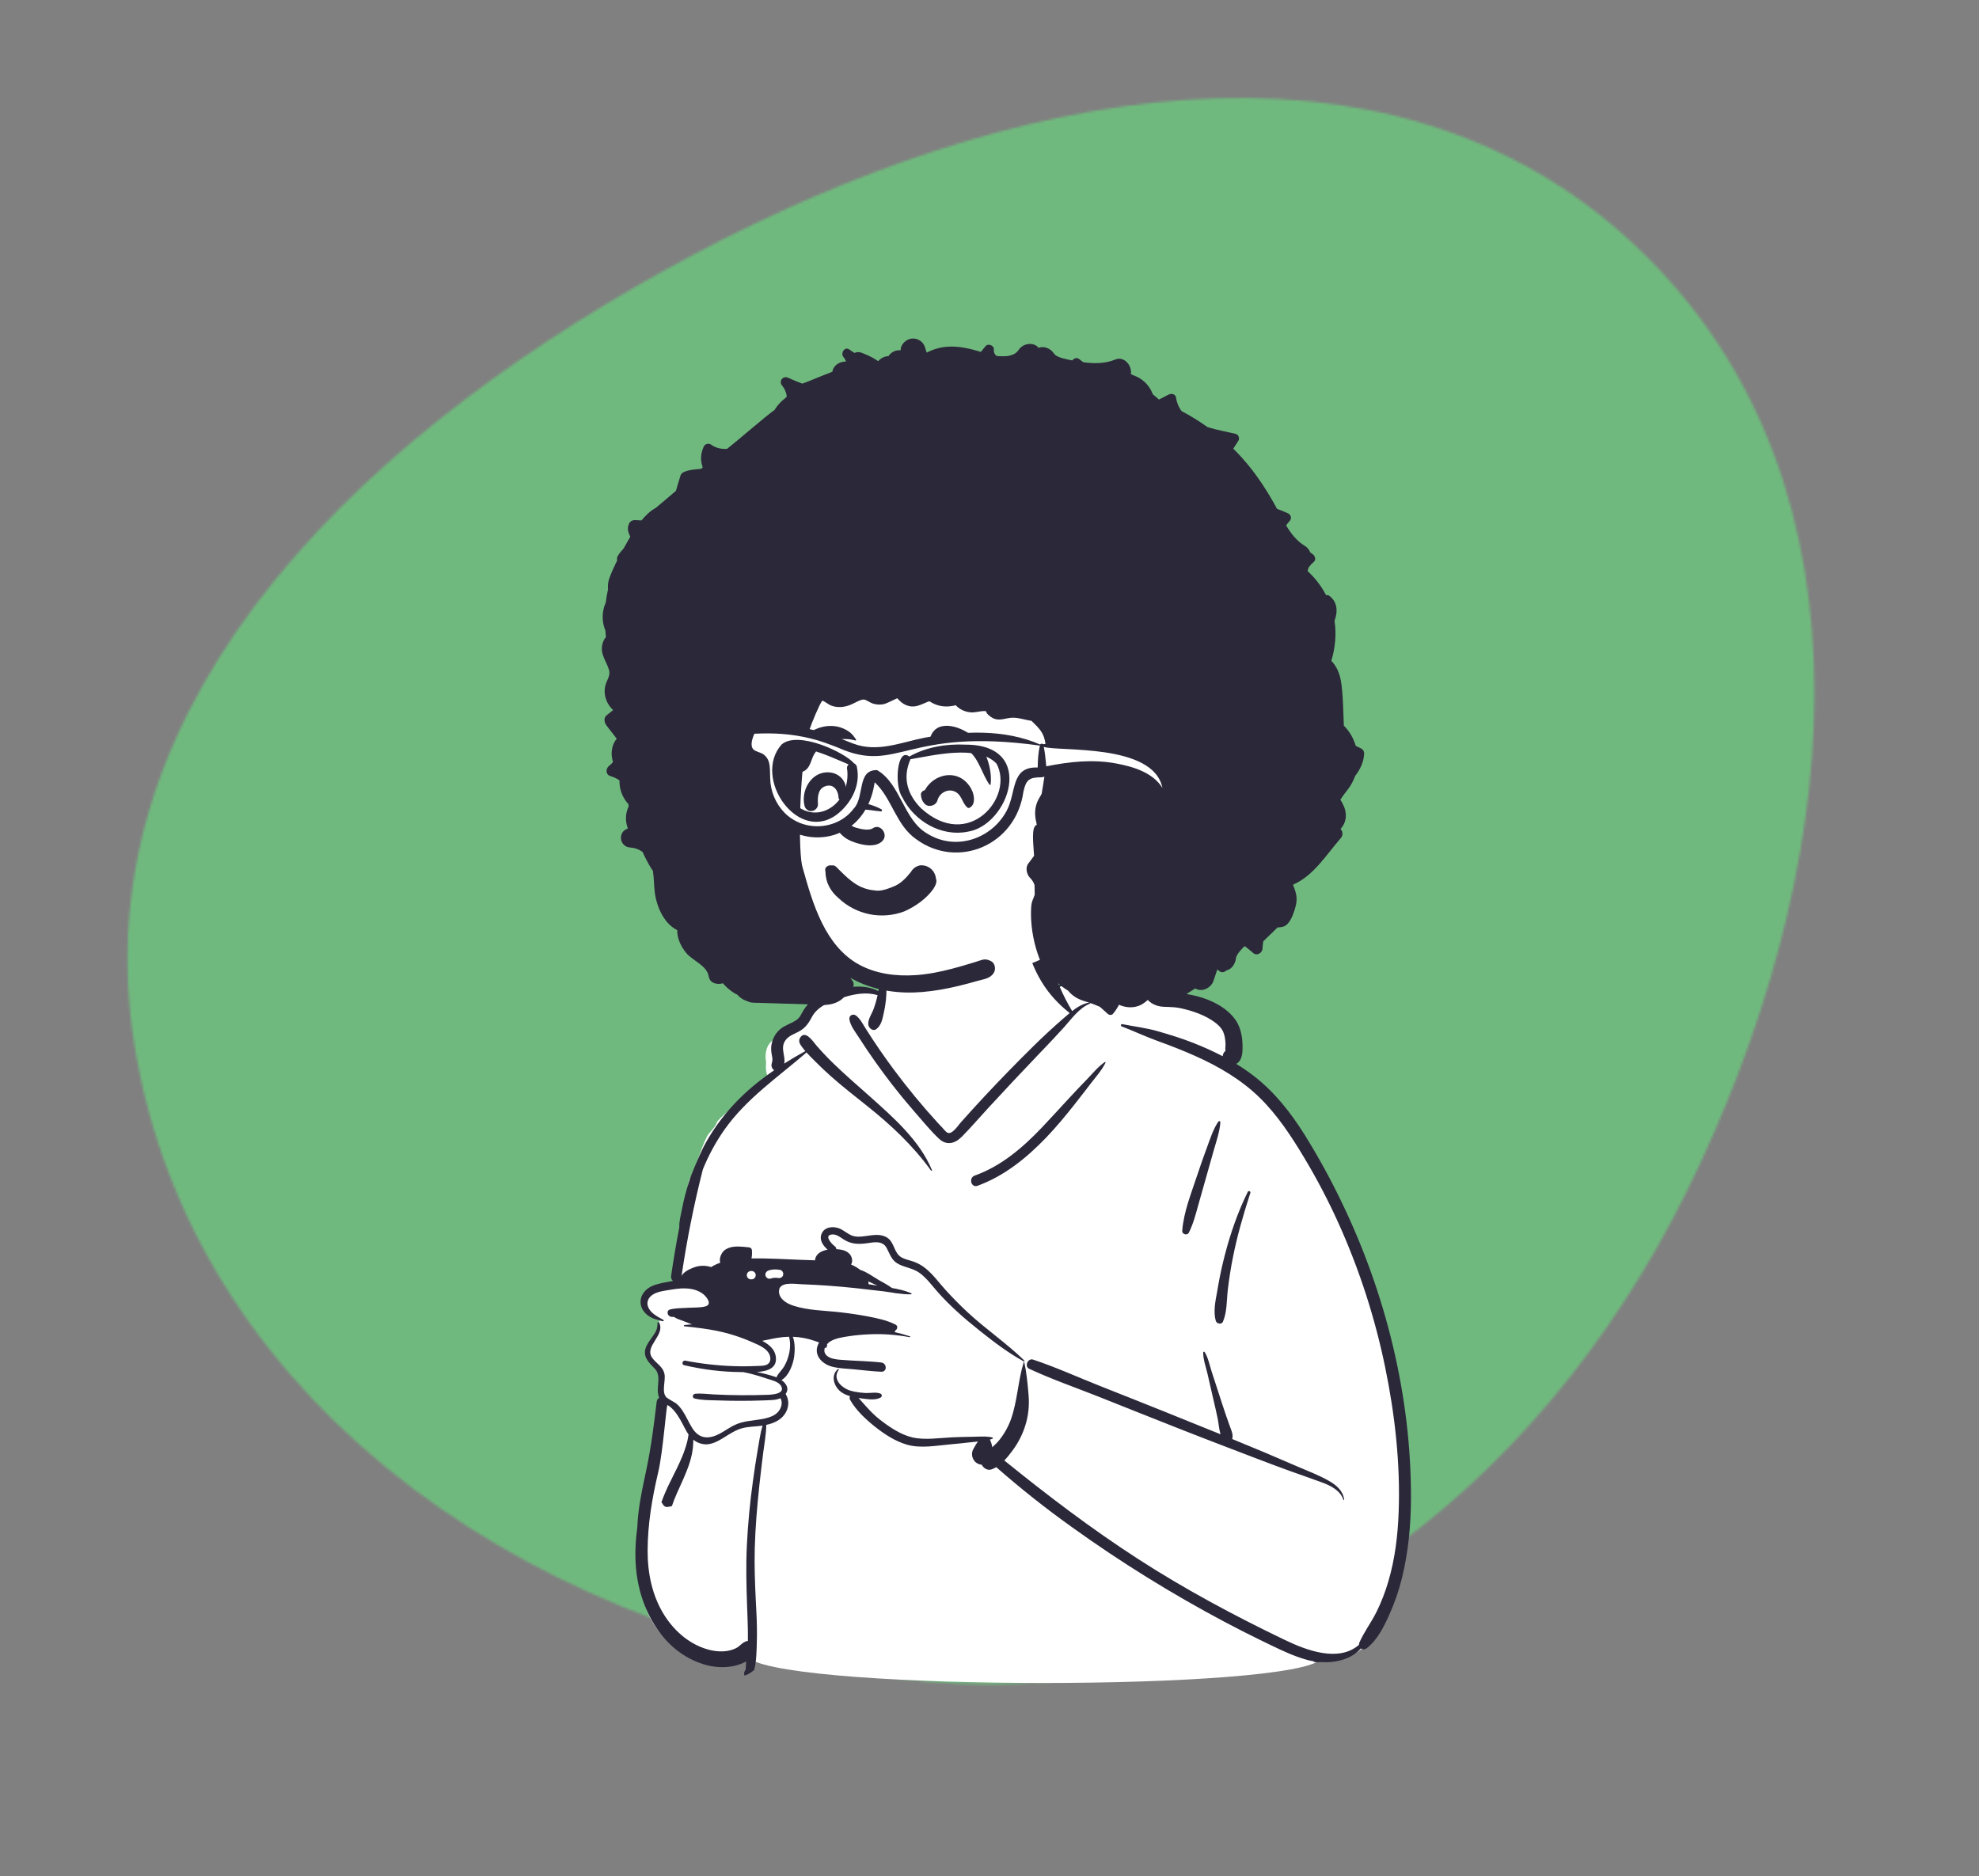 <svg xmlns="http://www.w3.org/2000/svg" width="789" height="748" viewBox="0 0 789 748" fill="none"><rect x="0" y="0" width="789" height="748" fill="#808080" stroke="none"/><mask id="mask0_373_5" style="mask-type:alpha" maskUnits="userSpaceOnUse" x="50" y="39" width="674" height="633"><path opacity="0.7" fill-rule="evenodd" clip-rule="evenodd" d="M53.623 416.794C30.852 276.261 150.973 168.212 276.673 101.408C399.002 36.395 552.041 3.151 652.571 98.483C753.701 194.384 733.832 351.343 671.893 476.194C612.946 595.017 500.889 683.046 368.866 670.362C220.466 656.105 77.473 563.976 53.623 416.794Z" fill="#69D27D"></path></mask><g mask="url(#mask0_373_5)"><rect x="17" width="728" height="674" fill="#69D27D"></rect></g><path fill-rule="evenodd" clip-rule="evenodd" d="M258.209 538.858C258.209 535.491 262.852 529.511 262.857 526.463C258.958 525.759 255.692 520.452 256.558 517.126C258.077 515.961 262.077 513.657 263.723 512.584C273.789 512.887 269.961 498.831 271.1 491.692C272.25 484.704 273.1 477.392 274.776 470.364C277.759 464.744 279.156 458.435 282.007 452.839C283.273 450.986 285.334 449.285 285.952 447.128C292.18 440.292 300.762 436.201 307.821 430.413C305.081 429.532 305.264 425.821 305.441 423.441C304.803 420.332 305.481 416.433 308.307 414.681C309.264 411.557 313.431 410.468 315.872 412.458C317.472 405.248 323.74 400.873 330.308 398.199C330.303 398.177 330.298 398.155 330.293 398.133C336.916 395.5 344.85 394.184 351.458 395.662C347.969 356.648 377.737 355.215 392.842 358.496C400.569 360.172 412.159 365.393 414.792 372.654C416.281 376.75 420.544 389.971 421.157 394.184C432.692 387.571 446.064 378.857 456.07 392.164C458.07 394.483 460.288 396.204 463.285 396.999C472.648 399.44 485.068 399.521 490.39 409.101C493.57 415.035 490.709 418.944 491.565 424.884C533.693 454.591 568.91 564.029 561 614.937C559.102 633.155 549.81 665.405 526.898 661.384C515.201 674.22 319.001 674.22 298.767 661.384C282.113 665.759 265.196 658.989 258.209 642.974C249.337 621.018 258.735 597.301 260.401 574.778C261.414 569.087 262.918 564.576 263.723 558.753C264.062 556.322 262.903 552.291 263.723 550.053C263.338 548.6 258.204 542.225 258.204 538.858H258.209Z" fill="white"></path><path fill-rule="evenodd" clip-rule="evenodd" d="M350.952 383.054C350.491 385.044 350.911 387.292 350.835 389.333C350.764 391.293 350.531 393.232 350.192 395.156C346.638 393.282 342.435 393.039 338.379 393.642C333.133 394.427 327.067 396.159 322.956 399.673C321.943 400.544 321.102 401.571 320.394 402.711C319.553 404.068 319.011 405.607 317.674 406.579C315.598 408.088 313.031 408.67 311.041 410.346C309.011 412.048 307.75 414.6 307.482 417.228C307.34 418.625 307.573 419.937 307.836 421.299C308.074 422.529 307.958 423.031 307.634 424.215C307.53 424.684 307.571 425.174 307.752 425.619C307.933 426.063 308.245 426.443 308.646 426.707C306.965 427.871 305.304 429.066 303.664 430.317C294.139 437.573 286.083 446.621 280.498 457.265L280.367 457.533L280.21 457.847C278.848 460.652 275.288 468.86 274.842 470.708C273.691 474.225 272.747 477.806 272.017 481.433L271.88 482.147C271.45 484.36 270.716 486.977 270.832 489.337C269.591 495.77 268.5 502.231 267.561 508.715C267.502 509.084 267.54 509.461 267.669 509.812C267.799 510.162 268.016 510.473 268.3 510.715C267.05 510.918 265.809 511.166 264.579 511.414L263.865 511.566L263.51 511.647C260.948 512.224 258.422 513.064 256.745 515.227C255.862 516.311 255.378 517.666 255.372 519.064C255.367 520.463 255.841 521.821 256.715 522.913C258.259 524.913 260.513 525.86 262.857 526.457C263.323 526.574 263.789 526.685 264.26 526.781C264.574 526.847 264.781 526.412 264.483 526.245L263.986 525.971L263.303 525.597C261.53 524.614 259.692 523.51 258.715 521.738C257.383 519.338 258.437 517.115 260.72 515.895C262.634 514.877 264.999 514.614 267.121 514.264L267.997 514.118C270.219 513.763 272.483 513.53 274.721 513.789C276.68 514.011 278.67 514.68 280.25 515.885L280.402 516.001L280.554 516.128C281.941 517.338 283.936 520.052 281.314 520.837C279.313 521.429 276.873 521.277 274.772 521.394L274.498 521.414C272.736 521.531 270.898 521.531 269.116 521.743C268.478 521.819 267.85 521.92 267.227 522.067C265.455 522.488 266.062 524.852 267.627 525.019C268.007 525.06 268.397 525.08 268.786 525.09C269.804 525.86 271.217 526.209 272.422 526.69C273.571 527.146 274.731 527.602 275.896 528.047C274.893 528.093 273.89 528.174 272.888 528.301C272.569 528.336 272.564 528.771 272.888 528.807C275.293 529.055 277.698 529.318 280.093 529.658C283.805 530.174 287.486 530.863 291.091 531.916C293.724 532.691 296.327 533.607 298.848 534.681L299.608 535.01L299.927 535.151C302.216 536.144 305.178 537.314 306.494 539.506C307.183 540.65 307.482 542.418 306.515 543.516C305.477 544.696 303.304 544.559 301.851 544.615L301.735 544.62C298.656 544.772 295.577 544.792 292.499 544.686C286.034 544.468 279.597 543.738 273.247 542.504C272.078 542.276 271.576 544.033 272.751 544.311C280.225 546.053 287.785 547.01 295.456 547.056H296.296C299.284 547.628 302.216 548.484 305.117 549.451L305.699 549.643C307.421 550.225 310.348 550.808 311.36 552.514C312.029 553.653 311.796 554.433 311.132 554.96C309.963 555.886 307.477 556.064 306.266 556.109C298.99 556.382 291.705 556.331 284.433 555.957C282.058 555.831 279.526 555.476 277.161 555.704C276.149 555.805 275.81 557.304 276.908 557.578C279.825 558.322 283.091 558.256 286.104 558.352L286.448 558.362C292.455 558.574 298.467 558.571 304.474 558.352L306.925 558.251L307.36 558.236C308.667 558.165 310.003 558.013 311.158 557.476C312.231 559.269 311.431 561.679 310.049 563.102C308.732 564.459 306.839 565.127 305.026 565.543C304.856 565.581 304.685 565.618 304.514 565.654C300.524 566.464 296.464 566.398 292.732 568.236C289.592 569.786 286.721 572.363 283.212 572.976C280.068 573.528 277.779 572.135 276.108 569.563C276.017 569.422 275.928 569.28 275.84 569.138C274.523 567.011 273.571 564.661 272.179 562.57C271.492 561.486 270.657 560.503 269.698 559.649C269.257 559.269 266.179 557.633 265.698 557.142C263.627 555.01 265.46 550.529 264.923 547.856C264.295 544.747 261.571 543.653 259.935 541.243C256.832 536.655 265.348 532.361 262.801 527.343C262.772 527.286 262.726 527.238 262.67 527.207C262.447 527.09 262.093 527.237 262.113 527.536C262.396 531.273 258.847 533.845 257.566 537.081C256.107 540.762 258.437 542.995 260.817 545.456C263.865 548.615 261.718 552.15 262.396 555.952C262.487 556.454 262.629 556.894 262.817 557.284C262.535 557.457 262.296 557.692 262.121 557.973C261.945 558.253 261.837 558.57 261.804 558.899C260.756 567.806 259.632 576.682 257.794 585.467L257.404 587.331L256.877 589.822C255.566 596.05 254.345 602.298 254.112 608.663C253.383 614.036 253.1 619.453 253.525 624.861C254.842 641.323 264.007 658.544 280.655 663.592C284.505 664.801 288.595 665.027 292.555 664.25C293.906 663.967 295.805 663.354 297.512 662.422C297.41 663.516 297.329 664.615 297.294 665.709C297.003 666.024 296.803 666.412 296.715 666.832C296.628 667.252 296.656 667.688 296.798 668.093C298.155 667.648 299.39 666.939 300.504 665.967L300.686 665.8C301.345 663.344 301.537 660.655 301.633 658.063L301.659 657.328L301.724 655.222C301.866 650.948 301.765 646.665 301.547 642.396L301.385 639.252C301.016 631.92 300.712 624.603 300.914 617.251C301.147 608.795 301.871 600.369 302.773 591.954C303.244 587.614 303.775 583.28 304.317 578.946C304.752 575.462 305.482 571.705 305.492 568.11C308.282 567.512 311.021 566.363 312.738 564.008C314.56 561.517 314.829 558.332 313.214 555.775C314.773 553.628 313.492 551.603 311.563 550.241C314.53 548.57 316.186 544.018 316.626 540.853C316.92 538.676 317.016 535.43 316.095 532.984C318.99 533.085 321.855 533.614 324.596 534.554L325.346 534.807C325.725 534.934 326.156 535.081 326.576 535.258C323.892 539.714 327.336 543.749 331.756 544.899C332.597 545.121 333.457 545.273 334.323 545.4C336.278 545.668 338.273 545.754 340.207 545.932C343.914 546.271 347.64 546.762 351.357 546.919C352.172 546.954 352.699 546.575 352.947 546.043L352.962 546.023C353.048 545.884 353.103 545.729 353.124 545.567L353.083 545.602C353.137 545.333 353.134 545.055 353.075 544.786C353.015 544.517 352.901 544.264 352.739 544.041C352.576 543.819 352.37 543.633 352.132 543.495C351.894 543.356 351.63 543.269 351.357 543.238C345.99 542.63 340.546 542.605 335.159 542.159L334.814 542.129C333.123 541.982 331.133 541.714 329.796 540.64C328.551 539.638 328.439 538.341 328.936 537.167C328.946 537.196 328.955 537.227 328.961 537.258C328.996 537.491 329.315 537.486 329.417 537.324C329.731 536.848 329.812 536.382 329.731 535.931C330.105 535.501 330.556 535.116 331.047 534.817C333.214 533.501 336.06 533.136 338.531 532.741C341.229 532.342 343.947 532.092 346.673 531.992C352.03 531.739 357.408 532.174 362.684 533.141C362.902 533.177 362.988 532.868 362.775 532.797C360.715 532.111 358.619 531.54 356.496 531.085L356.643 531.06C356.83 531.009 356.962 530.782 356.896 530.604C356.889 530.575 356.879 530.546 356.866 530.518C357.767 530.103 358.147 528.701 357.053 528.138C353.64 526.366 349.635 525.571 345.893 524.842C342.294 524.171 338.671 523.63 335.032 523.222C328.885 522.503 322.181 522.518 316.267 520.569L316.024 520.488C313.614 519.652 310.738 517.966 310.57 515.11C310.322 510.796 316.712 511.92 319.371 512.021C326.657 512.3 333.928 512.811 341.179 513.591C344.929 513.992 348.677 514.423 352.42 514.882C353.686 515.039 354.977 515.247 356.279 515.449C356.684 515.551 357.089 515.616 357.484 515.652C357.514 515.662 357.534 515.652 357.56 515.642C359.453 515.905 361.357 516.108 363.205 516.047C363.413 516.047 363.55 515.713 363.322 515.616C360.937 514.599 358.279 513.996 355.615 513.53C353.965 512.295 351.97 511.302 350.334 510.345C348.086 509.029 345.514 507.095 342.962 506.31C341.848 505.438 340.622 504.721 339.316 504.178C339.65 503.601 339.792 502.932 339.721 502.269C339.493 500.016 337.696 498.76 335.625 498.32C334.907 498.172 334.179 498.081 333.447 498.046C333.439 497.822 333.379 497.602 333.271 497.404C333.164 497.207 333.013 497.037 332.83 496.907L332.708 496.816L332.622 496.745C331.229 495.611 328.47 492.416 331.797 492.188C333.559 492.056 335.052 493.352 336.455 494.233C339.377 496.061 342.202 496.157 345.534 495.702L347.033 495.484L347.281 495.449C349.691 495.135 352.132 495.089 353.478 497.555C354.922 500.193 355.428 502.598 358.339 504.051C361.119 505.439 364.208 505.712 366.76 507.621C369.494 509.657 371.555 512.523 373.793 515.065C378.725 520.655 384.376 525.597 390.199 530.24L391.232 531.06C396.594 535.313 402.123 539.501 408.129 542.777C408.165 542.796 408.205 542.806 408.245 542.807C408.407 542.792 408.529 542.585 408.382 542.443C401.374 535.607 393.176 530.058 385.976 523.404C382.79 520.447 379.736 517.352 376.821 514.128C374.269 511.302 372.006 508.128 369.023 505.722C367.603 504.562 365.995 503.652 364.269 503.034C362.638 502.446 360.805 502.153 359.301 501.256C356.349 499.499 356.638 495.337 353.691 493.448C351.159 491.828 348.086 492.421 345.286 492.805L344.946 492.851C343.134 493.089 341.25 493.297 339.523 492.573C337.802 491.864 336.425 490.532 334.698 489.823C332.288 488.831 328.875 489.064 327.634 491.727C326.455 494.264 328.07 496.563 329.948 498.249C327.386 498.715 325.133 499.955 324.941 502.497L319.3 502.299C312.748 502.072 306.16 501.631 299.603 501.742C299.755 501.074 299.821 500.385 299.826 499.682C299.826 499.292 299.816 498.902 299.785 498.502C299.735 497.818 299.289 497.408 298.621 497.337L297.142 497.175L296.646 497.125C293.871 496.866 290.772 496.811 288.656 498.649C287.521 499.646 286.605 501.935 287.157 503.459C285.866 503.905 284.635 504.477 283.511 505.196C281.294 504.467 278.896 504.508 276.706 505.312L276.442 505.414C274.853 505.996 272.594 507.105 271.733 508.69C273.83 494.411 276.66 480.248 280.215 466.258C282.472 460.662 285.362 455.343 288.828 450.404C297.588 437.983 310.206 429.441 321.538 419.628C322.541 420.732 323.614 421.785 324.627 422.798L325.052 423.228C327.103 425.314 329.245 427.309 331.432 429.254C336.004 433.304 340.815 437.051 345.595 440.859C355.225 448.53 363.935 456.677 371.175 466.693C371.307 466.87 371.666 466.764 371.565 466.526C366.598 454.667 356.294 445.649 346.936 437.284C342.015 432.884 336.982 428.59 332.252 423.982C330.036 421.841 327.913 419.606 325.887 417.283L325.386 416.701C324.07 415.152 320.981 410.422 318.94 413.835C318.736 414.191 318.628 414.594 318.628 415.005C318.628 415.415 318.736 415.819 318.94 416.175C319.523 417.187 320.257 418.159 321.067 419.091C318.201 420.651 315.401 422.301 312.662 424.048C312.819 423.208 312.778 422.276 312.631 421.344L312.581 421.051L312.388 419.896C312.1 418.195 311.953 416.615 313.026 414.954C314.368 412.878 316.905 412.235 318.925 411.035C321.249 409.653 322.465 407.805 323.71 405.455C326.09 400.964 331.483 399.166 336.116 397.718L336.693 397.536C340.972 396.209 345.605 395.495 349.878 396.776C349.48 398.65 348.952 400.494 348.298 402.296C347.6 404.22 346.005 406.346 346.167 408.417C346.278 409.85 347.99 411.379 349.407 410.291C351.423 408.736 351.828 406.215 352.364 403.809C352.886 401.48 353.22 399.1 353.362 396.721C353.487 394.431 353.402 392.134 353.109 389.86L352.896 388.189L352.846 387.799C352.608 386.108 352.258 384.335 351.311 383.009C351.22 382.882 350.987 382.877 350.952 383.054ZM409.334 373.545C409.303 373.682 409.283 373.818 409.263 373.95C409.08 374.69 409.036 375.457 409.131 376.213C409.202 376.862 409.359 377.53 409.572 378.254C410.017 379.798 410.534 381.328 411.101 382.831C412.235 385.809 413.572 388.654 415.223 391.374C418.205 396.29 421.998 400.371 426.469 403.901C425.618 404.61 424.793 405.339 423.957 406.053C419.938 409.534 416.032 413.145 412.245 416.878C405.52 423.487 398.937 430.24 392.503 437.132C389.328 440.53 386.214 443.978 383.12 447.447L383.019 447.563L382.907 447.695C381.809 449.032 379.606 452.216 377.965 451.705C377.14 451.447 376.269 450.206 375.702 449.614L374.664 448.525C374.318 448.161 373.975 447.793 373.636 447.421C367.583 440.776 361.859 433.837 356.486 426.631C352.512 421.292 348.742 415.804 345.184 410.179C344.02 408.331 343.073 406.346 341.351 404.964C340.085 403.951 338.339 404.883 338.658 406.544C339.159 409.157 340.956 411.364 342.379 413.572C346.542 420.066 350.992 426.371 355.717 432.469C358.394 435.922 361.168 439.299 364.036 442.596L364.816 443.497C367.894 447.016 370.917 450.758 374.315 453.973C377.363 456.855 380.69 456.014 383.464 453.214C386.973 449.68 390.229 445.852 393.607 442.186C400.353 434.854 407.171 427.587 414.058 420.387L416.321 418.023C418.971 415.263 421.582 412.468 424.155 409.638L424.484 409.268C427.4 405.967 430.373 401.835 434.525 400.159C434.829 400.037 434.712 399.612 434.388 399.673C431.735 400.164 429.512 401.511 427.451 403.116C425.588 400.01 423.932 396.784 422.494 393.46L423.42 393.055C430.049 390.179 437.512 387.282 444.626 387.748C447.497 387.935 450.551 389.024 452.536 391.191C454.323 393.146 455.219 395.784 456.865 397.87C458.748 400.255 461.209 401.328 464.222 401.43L465.69 401.47C467.377 401.526 468.992 401.617 470.703 401.987C475.336 402.999 480.223 404.635 484.111 407.43C485.524 408.443 486.977 409.835 487.661 411.374C488.339 412.893 488.532 414.676 488.598 416.321C488.628 417.121 488.395 418.175 488.588 418.944C488.567 418.853 488.557 418.904 488.552 418.995C488.235 419.256 487.975 419.58 487.788 419.946C487.6 420.311 487.49 420.712 487.464 421.122C483.59 419.091 479.58 417.314 475.488 415.714C470.931 413.926 466.237 412.498 461.543 411.146C456.951 409.82 452.141 409.273 447.457 408.331C446.859 408.21 446.647 409.02 447.204 409.232C452.13 411.131 456.895 413.385 461.857 415.167C466.82 416.954 471.746 418.889 476.567 421.041C485.884 425.193 494.876 430.474 502.213 437.649C509.378 444.652 514.908 453.158 520.047 461.716C525.213 470.336 529.861 479.257 533.967 488.431C542.106 506.613 548.235 525.629 552.246 545.142C556.16 564.104 558.347 583.746 557.613 603.129C557.269 612.334 556.15 621.545 553.547 630.401C552.323 634.636 550.726 638.755 548.777 642.71C546.701 646.867 543.901 650.574 542.007 654.807C541.865 655.118 541.795 655.457 541.805 655.799C533.719 662.827 521.065 658.093 512.32 653.895C492.188 644.229 472.43 633.657 453.655 621.519C435.122 609.539 417.552 596.172 400.407 582.298C401.734 580.925 402.903 579.386 403.931 577.994C406.039 575.09 407.665 571.865 408.746 568.444C410.033 564.454 410.433 560.19 410.063 556.023L409.962 554.848C409.612 550.914 409.207 546.919 408.352 543.076C408.341 543.025 408.301 543.005 408.26 543.005C408.238 543.005 408.217 543.011 408.198 543.024C408.18 543.037 408.166 543.055 408.159 543.076C405.845 550.519 405.658 558.524 403.055 565.877C401.974 568.863 400.413 571.653 398.432 574.135C397.592 575.199 396.609 576.12 395.597 577.021C395.534 576.56 395.436 576.105 395.303 575.659L395.197 575.305C395.061 574.848 394.881 574.405 394.66 573.983C394.989 573.887 395.308 573.781 395.622 573.664C395.875 573.573 395.926 573.173 395.622 573.107C394.786 572.921 393.935 572.811 393.08 572.778C392.948 572.757 392.814 572.75 392.68 572.758C391.06 572.707 389.409 572.824 387.849 572.849C385.14 572.895 382.442 572.94 379.738 573.062C374.568 573.29 368.725 574.282 363.636 573.077C359.008 571.978 354.451 568.879 350.739 565.968C347.498 563.421 344.997 560.398 342.308 557.375L342.881 557.466L344.617 557.704C346.81 557.993 349.407 558.226 351.149 557.167C351.807 556.762 351.62 555.851 350.942 555.598C349.169 554.95 346.967 555.486 345.078 555.395C343.583 555.335 342.094 555.155 340.627 554.859C340.147 554.759 339.671 554.641 339.199 554.504C335.731 553.502 331.66 549.972 334.414 546.119C334.516 545.972 334.404 545.84 334.262 545.815C334.23 545.809 334.197 545.81 334.165 545.819C334.134 545.828 334.105 545.844 334.08 545.866C330.941 548.468 332.576 553.137 335.538 555.137C336.556 555.831 337.711 556.312 338.906 556.666C338.782 556.884 338.717 557.13 338.717 557.38C338.717 557.63 338.782 557.876 338.906 558.094C341.23 562.246 345.159 565.892 348.84 568.829C352.623 571.841 356.982 574.687 361.671 576.019C367.084 577.548 373.034 576.399 378.522 575.907C381.499 575.643 384.471 575.338 387.439 574.991C388.239 574.9 389.06 574.829 389.9 574.748C389.11 575.791 388.482 576.986 388.077 577.71C386.741 580.044 387.976 583.128 390.558 583.842C390.826 583.917 391.101 583.96 391.379 583.969C392.077 585.371 393.733 586.399 395.267 585.872C395.936 585.645 396.579 585.331 397.192 584.961C406.865 593.455 416.961 601.455 427.441 608.932C446.815 622.845 467.105 635.436 488.172 646.619C492.912 649.126 497.692 651.571 502.512 653.916L506.659 655.926C511.252 658.144 515.951 660.351 520.822 661.724C521.774 661.992 522.771 662.21 523.789 662.377C523.802 662.464 523.805 662.552 523.799 662.64C524.716 662.762 525.521 662.782 526.199 662.696L526.351 662.675C532.331 663.096 538.726 661.627 542.57 657.247C543.213 657.698 544.144 657.749 544.97 657.101C549.117 653.835 551.588 648.857 553.755 644.113C555.947 639.292 557.684 634.278 558.945 629.135C561.477 618.861 562.479 608.268 562.535 597.701C562.722 556.99 552.57 515.925 534.929 479.377C530.475 470.082 525.509 461.041 520.052 452.297C514.594 443.609 508.254 435.532 500.132 429.193C497.803 427.37 495.373 425.709 492.866 424.17C494.547 423.334 495.216 421.208 495.332 419.319C495.595 415.116 495.094 410.281 492.649 406.741C489.215 401.774 483.063 398.705 477.367 397.222C474.381 396.449 471.323 395.984 468.242 395.834C466.658 395.753 465.012 396.017 463.447 395.845C462.07 395.693 461.219 394.867 460.424 393.779C458.394 390.994 457.067 388.072 454.151 386.032C451.163 383.935 447.285 383.135 443.685 383.348C439.482 383.606 435.654 385.267 431.958 387.176C428.616 388.898 425.38 390.806 422.225 392.842C421.643 391.475 421.101 390.108 420.595 388.73C419.607 386.05 418.762 383.318 418.063 380.548C417.354 377.753 417.456 374.061 415.334 371.955C413.486 370.127 409.931 370.841 409.329 373.545H409.334ZM266.118 560.19L266.133 560.195C270.437 562.753 272.488 569.143 274.513 571.938C274.346 572.874 274.23 573.826 274.002 574.712C273.48 576.748 272.797 578.763 272.002 580.708C270.609 584.131 268.862 587.391 267.252 590.713C265.911 593.378 264.722 596.116 263.693 598.916C263.804 599.022 263.9 599.149 263.986 599.311C265.06 601.326 265.9 600.931 267.875 600.491C269.009 597.012 270.645 593.741 272.113 590.399L272.468 589.589L272.822 588.769C274.047 585.913 275.166 583.032 275.815 579.968C276.23 578.019 276.402 576.009 276.422 574.019C277.501 574.905 278.792 575.538 280.412 575.786C283.891 576.313 287.04 574.125 289.871 572.373L290.509 571.983C292.281 570.895 294.043 569.897 296.089 569.386C298.408 568.803 300.808 568.803 303.168 568.505C303.451 568.469 303.735 568.434 304.023 568.388C303.102 571.447 302.676 574.768 302.125 577.832C301.365 582.125 300.742 586.455 300.15 590.779C298.982 599.158 298.188 607.586 297.77 616.036C297.365 624.213 297.567 632.355 297.861 640.528L298.013 644.518C298.129 647.763 298.226 651.009 298.165 654.255C298.006 654.27 297.849 654.296 297.694 654.331C296.064 654.716 294.95 656.387 293.456 657.131C290.306 658.706 286.499 658.685 283.147 657.89C275.521 656.073 269.171 650.731 264.999 644.204C259.986 636.371 258.143 627.15 258.199 617.929C258.27 607.549 259.946 597.625 262.275 587.604L262.427 586.966C264.386 578.616 265.617 560.271 266.123 560.195L266.118 560.19ZM479.701 539.253C479.661 542.043 480.79 545.025 481.413 547.739L483.423 556.509L484.03 559.127C484.537 561.304 485.043 563.492 485.489 565.684C485.853 567.487 486.01 569.867 486.613 571.857C479.438 568.94 472.253 566.059 465.078 563.153C456.242 559.578 447.361 556.099 438.505 552.575C429.679 549.071 420.904 545.081 411.896 542.088C409.754 541.374 408.301 544.807 410.357 545.759C419.501 550.013 429.178 553.35 438.545 557.076L452.095 562.479C464.521 567.431 476.952 572.353 489.443 577.113C497.95 580.348 506.431 583.68 514.994 586.753C519.08 588.222 523.197 589.609 527.263 591.128C530.665 592.399 534.346 594.288 535.607 597.964C535.673 598.151 535.936 598.07 535.906 597.878C535.4 594.323 532.767 592.1 529.804 590.419C525.87 588.181 521.551 586.556 517.399 584.758L516.832 584.515C508.345 580.816 499.812 577.223 491.236 573.735C491.322 573.526 491.368 573.303 491.373 573.077H491.398C491.55 571.487 490.826 570.069 490.304 568.591L488.805 564.342C487.808 561.517 486.912 558.651 485.985 555.8C485.023 552.813 484.046 549.836 483.073 546.858C482.248 544.332 481.696 541.324 480.289 539.071C480.116 538.797 479.645 538.949 479.701 539.253ZM314.601 532.974L314.702 533.516C314.829 534.149 314.95 534.787 314.976 535.43C315.062 537.106 314.874 538.782 314.424 540.402C314.007 542.009 313.364 543.548 312.515 544.975C311.695 546.306 310.505 547.354 309.745 548.722C309.669 548.857 309.618 549.004 309.593 549.157C309.314 549.04 309.03 548.935 308.742 548.843C306.422 548.1 304.06 547.495 301.669 547.03L302.054 547L302.297 546.985C306.297 546.64 310.079 545.329 309.259 540.635C308.803 537.982 306.727 536.205 304.499 534.944L304.226 534.792C304.106 534.724 303.985 534.66 303.861 534.6C305.871 534.255 307.33 533.84 309.796 533.42C311.384 533.15 312.99 533.001 314.601 532.974ZM497.484 475.174C493.55 483.159 490.588 491.651 488.355 500.264C487.272 504.423 486.36 508.624 485.62 512.857L485.382 514.275L485.246 515.034C484.557 518.812 483.686 522.903 484.694 526.584C485.023 527.789 487.013 528.265 487.57 526.964C489.251 523.034 489.013 518.518 489.504 514.31C490.016 509.899 490.709 505.51 491.58 501.155C493.251 492.79 495.601 484.618 498.213 476.506L498.507 475.61C498.73 475.002 497.763 474.612 497.484 475.174ZM346.187 510.897C347.352 511.449 348.531 511.961 349.564 512.467L349.812 512.583C348.638 512.381 347.458 512.199 346.283 512.026C346.293 511.647 346.264 511.269 346.187 510.897ZM300.281 506.897C300.459 506.953 300.616 507.049 300.747 507.176L300.813 507.241C300.975 507.393 301.092 507.571 301.157 507.778C301.259 507.976 301.309 508.188 301.299 508.416L301.243 508.862C301.166 509.14 301.017 509.392 300.813 509.596L300.479 509.854C300.258 509.984 300.01 510.06 299.755 510.077L299.643 510.082H299.304C299.115 510.077 298.93 510.028 298.762 509.94C298.588 509.883 298.429 509.788 298.297 509.662L298.231 509.596C298.071 509.45 297.953 509.265 297.886 509.059C297.798 508.89 297.75 508.703 297.745 508.512V508.416L297.805 507.976C297.872 507.732 297.993 507.507 298.16 507.317L298.231 507.241L298.565 506.978C298.787 506.848 299.037 506.772 299.294 506.755H299.643C299.865 506.745 300.085 506.794 300.281 506.897ZM311.067 506.335C311.948 506.497 312.449 507.566 312.226 508.381C311.978 509.282 311.127 509.682 310.272 509.555L310.186 509.545C309.203 509.354 308.187 509.437 307.249 509.783C306.408 510.092 305.426 509.434 305.208 508.619C304.955 507.692 305.522 506.887 306.363 506.573C307.882 506.016 309.502 506.041 311.067 506.335ZM485.712 447.214C483.706 450.166 482.456 454.085 481.22 457.457L481.094 457.796C479.782 461.341 478.511 464.911 477.337 468.501C474.977 475.671 471.903 483.175 471.336 490.745C471.23 492.142 473.362 492.704 473.979 491.464C475.752 487.904 476.704 484.192 477.757 480.375C478.759 476.729 479.802 473.103 480.846 469.473C481.889 465.847 482.896 462.212 483.924 458.576C484.927 455.047 486.314 451.118 486.547 447.437C486.572 446.961 485.939 446.874 485.712 447.214ZM440.444 423.456C437.76 425.319 435.573 428.048 433.304 430.383C431.006 432.752 428.737 435.142 426.494 437.558C422.737 441.603 419.051 445.71 415.243 449.7C407.658 457.655 399.075 464.976 388.604 468.713C386.067 469.62 387.176 473.701 389.718 472.779C400.427 468.88 409.298 461.67 417.127 453.518C421.177 449.295 424.899 444.778 428.53 440.186C430.226 438.039 431.907 435.882 433.568 433.704L434.565 432.393C436.651 429.628 439.203 426.874 440.733 423.75C440.819 423.572 440.631 423.324 440.444 423.456Z" fill="#2B283A"></path><path fill-rule="evenodd" clip-rule="evenodd" d="M312.358 299.34C315.203 264.513 323.867 233.671 364.578 232.355C382.948 232.522 401.703 236.441 418.595 243.687C459.66 264.361 472.683 339.888 436.509 370.29C436.564 370.324 436.61 370.371 436.642 370.427C436.674 370.483 436.691 370.546 436.692 370.611C436.693 370.675 436.678 370.739 436.648 370.796C436.617 370.853 436.573 370.902 436.52 370.938C429.046 375.991 420.742 380.143 412.417 383.632C390.254 393.04 364.162 397.126 341.564 386.923C307.066 372.188 306.55 331.179 312.358 299.34Z" fill="white"></path><path fill-rule="evenodd" clip-rule="evenodd" d="M244.461 283.106C243.025 281.804 241.983 280.125 241.454 278.26C240.949 276.524 240.949 274.68 241.454 272.944C242.005 271.106 243.2 269.642 242.932 267.728C242.904 267.533 242.864 267.34 242.811 267.151C241.773 263.546 239.221 260.943 240.137 256.948C240.39 255.819 240.876 254.806 241.555 254.011C241.478 253.139 241.412 252.267 241.357 251.393C240.616 249.622 240.247 247.718 240.273 245.798C240.299 243.878 240.72 241.984 241.509 240.233C241.707 238.461 242 236.704 242.416 234.978C242.255 233.441 242.447 231.887 242.978 230.436C243.838 228.086 244.902 225.767 246.051 223.489C245.901 222.854 245.997 222.186 246.32 221.62C246.942 220.557 247.768 219.625 248.608 218.709C249.201 217.645 249.798 216.582 250.396 215.539C250.669 215.058 250.973 214.526 251.307 213.964C250.396 212.263 249.91 210.607 250.872 208.607C251.089 208.22 251.406 207.9 251.79 207.679C252.174 207.458 252.611 207.345 253.054 207.351C253.95 207.402 254.857 207.442 255.768 207.478C257.469 205.417 259.399 203.564 261.464 202.495C263.561 200.718 265.682 198.966 267.743 197.179L269.505 195.66L269.515 195.619C269.946 194.039 270.432 192.48 270.918 190.92C271.222 189.948 271.313 188.935 272.255 188.404C274.219 187.305 277.237 187.128 279.496 186.94L280.164 186.343C279.141 183.608 279.323 180.697 280.615 177.953C281.055 177.021 282.579 176.601 283.415 177.218C285.349 178.641 287.643 179.142 289.906 178.94C293.243 176.368 306.681 164.732 308.763 163.506L308.833 163.375C309.998 161.501 311.416 159.997 313.016 158.792L313.699 158.078C313.487 156.485 312.838 154.982 311.826 153.734C310.337 151.962 312.15 149.683 314.226 150.61L314.672 150.812C316.267 151.521 318.029 152.301 319.862 152.954C320.535 152.701 321.219 152.473 321.847 152.22L328.53 149.521C329.634 149.075 330.799 148.701 331.862 148.179C332.237 145.698 334.713 144.073 337.28 144.154C337.08 143.51 336.747 142.915 336.303 142.407C334.986 140.862 336.748 138.002 338.637 139.369L339.042 139.657C339.569 140.027 340.106 140.376 340.647 140.711C341.097 140.505 341.584 140.393 342.079 140.382C342.573 140.371 343.065 140.46 343.523 140.645C345.797 141.541 347.888 142.447 349.888 143.845C349.969 143.906 350.05 143.951 350.136 144.007C351.129 142.802 352.704 141.997 354.121 142.007H354.197C355.261 140.381 357.205 139.44 359.084 139.667C358.957 137.338 361.276 135.262 363.388 135.009C364.571 134.854 365.77 135.128 366.768 135.782C367.766 136.436 368.496 137.427 368.826 138.574L369.449 140.594C371.351 139.603 373.39 138.898 375.499 138.503C380.315 137.657 385.019 138.559 389.662 139.9L391.049 140.311C391.708 139.541 392.336 138.756 392.923 138.017C393.951 136.751 396.407 137.764 396.245 139.394C396.182 139.87 396.248 140.355 396.437 140.797C396.626 141.239 396.93 141.622 397.318 141.906C398.123 142.027 398.898 142.057 400.073 142.037C401.627 142.007 402.331 141.956 403.956 141.323C404.711 141.024 405.652 140.25 406.093 139.551C407.779 136.877 412.068 136.158 414.114 138.705C416.266 137.764 418.98 139.065 420.175 140.903C420.797 141.865 422.099 142.402 423.744 142.863C424.975 143.212 426.236 143.47 427.501 143.703C428.064 142.933 429.253 142.417 430.119 143.06C430.712 143.501 431.284 143.951 431.851 144.407C436.206 145.015 440.54 145.035 444.692 143.328C448.211 141.885 451.442 145.83 450.859 149.141C451.877 149.673 452.986 150.027 453.989 150.584C456.186 151.8 457.989 153.724 459.088 155.987C459.28 156.392 459.462 156.802 459.629 157.218C460.45 157.886 461.26 158.575 462.055 159.304L466.004 157.268C466.992 156.762 468.652 157.116 468.845 158.428C469.169 160.59 469.944 162.387 471.048 163.886C474.643 165.785 478.106 167.917 481.418 170.286C485.23 171.481 489.281 172.18 492.608 172.97C493.747 173.238 494.37 174.732 493.727 175.73L491.691 178.889C493.585 180.743 495.362 182.687 497.043 184.687C501.717 190.267 505.626 196.384 509.125 202.855L513.277 204.536C514.614 205.078 515.211 206.632 514.133 207.776C513.627 208.309 513.169 208.885 512.766 209.498C514.725 212.759 517.034 215.731 520.26 217.681C521.242 218.268 521.981 219.2 522.376 220.253C522.71 220.476 523.045 220.719 523.369 220.962C524.28 221.656 524.837 223.159 523.763 224.051C522.992 224.702 522.304 225.445 521.713 226.263L521.318 227.681C524.314 230.431 526.809 233.681 528.69 237.287C528.907 237.24 529.131 237.239 529.349 237.281C529.566 237.324 529.773 237.41 529.956 237.535C533.308 240.016 533.404 243.975 532.058 247.515C532.868 252.847 532.351 258.31 530.782 263.475C532.842 265.541 534.083 268.518 534.589 271.389C535.48 276.437 535.541 284.19 535.774 289.339C538.022 291.517 539.622 294.337 540.514 297.365L542.762 298.489C543.43 298.823 543.916 299.699 543.876 300.438C543.688 304.023 542.215 306.854 540.26 309.416C539.545 311.418 538.513 313.292 537.202 314.966C536.275 316.161 535.364 317.31 534.569 318.606C534.483 318.738 534.432 318.859 534.397 318.94C534.711 319.28 534.974 319.847 535.202 320.252C537.116 323.639 537.146 327.609 534.427 330.556C535.45 331.402 535.48 333.098 534.579 334.136C528.695 340.886 523.794 349.088 515.632 352.668C515.594 352.729 515.561 352.791 515.53 352.856C517.186 356.856 517.409 358.932 516.057 363.059L516.026 363.165C515.302 365.332 513.976 368.796 511.586 369.469C510.826 369.682 510.087 369.778 509.358 369.773C507.454 371.611 505.56 373.449 503.667 375.292C503.504 376.203 503.398 377.12 503.363 378.047C503.312 379.601 501.859 380.857 500.289 380.401C499.737 380.239 496.689 377.262 496.127 377.277C495.843 377.56 495.57 377.844 495.297 378.133C494.289 379.196 492.896 380.867 492.78 381.981C492.552 384.072 491.185 386.467 488.977 386.892C488.147 387.738 486.82 387.991 485.808 386.892C485.743 386.82 485.676 386.751 485.605 386.685L485.281 386.644L483.813 391.039C482.851 393.916 479.154 395.769 476.536 394.088C476.116 394.341 475.701 394.614 475.286 394.883C474.653 395.288 474.02 395.698 473.362 396.088C473.325 396.194 473.289 396.3 473.255 396.407C472.83 397.698 471.078 398.397 469.989 397.652C467.882 398.317 465.617 398.287 463.528 397.566C462.262 397.136 461.057 396.305 459.7 396.194H459.442C458.328 398.473 455.796 400.437 453.796 401.106C451.183 401.982 448.505 401.668 446.12 400.599C445.466 401.907 444.655 403.13 443.705 404.24C443.173 404.863 442.206 404.731 441.654 404.24C440.609 403.309 439.568 402.374 438.53 401.435C437.775 401.141 437.016 400.792 436.226 400.473C433.745 399.455 431.036 399.03 428.742 397.566C427.627 396.853 426.631 395.97 425.79 394.948C424.198 394.016 422.734 392.881 421.435 391.571C420.738 391.572 420.05 391.406 419.43 391.085C416.661 389.667 415.197 386.786 415.071 383.844C412.821 378.52 411.489 372.853 411.131 367.084C411.004 365.179 411.008 363.267 411.141 361.362C411.243 360.02 411.577 359.124 412.083 357.914C412.25 357.519 412.407 357.155 412.524 356.76L412.463 352.911C412.104 351.805 411.482 350.803 410.65 349.99C409.334 348.683 408.726 345.969 409.926 344.354L412.27 341.22C412.053 336.739 410.984 329.604 413.354 328.855C413.258 328.191 413.055 327.533 412.939 326.87C412.382 323.69 412.716 320.849 414.397 318.069C414.752 317.492 415.05 316.981 415.293 316.48L415.754 313.735C415.992 312.317 416.225 310.9 416.423 309.467L416.726 303.998C416.817 302.312 416.929 300.631 417.04 298.945C416.996 298.19 416.926 297.437 416.833 296.686C416.266 292.195 414.438 290.534 411.268 287.415C410.775 287.337 410.284 287.247 409.794 287.147C407.536 286.676 405.171 285.947 402.847 286.21C400.321 286.494 398.062 287.587 395.607 286.19C394.887 285.775 393.298 284.625 393.161 283.714C393.156 283.663 393.144 283.614 393.125 283.567C392.951 283.541 392.775 283.524 392.599 283.516C390.649 283.45 388.791 284.225 386.826 284.007C384.497 283.759 382.421 282.721 381.054 281.187C379.297 281.622 377.51 281.815 375.687 281.577C374.192 281.37 372.75 280.88 371.438 280.134C370.456 279.602 370.77 279.45 369.702 279.881C367.271 280.873 365.064 282.179 362.324 281.501C360.921 281.136 359.647 280.39 358.643 279.344C358.4 279.101 357.985 278.736 357.706 278.397C356.405 279.06 353.129 280.554 352.592 280.691C351.068 281.06 349.453 281.005 347.964 280.503C346.875 280.139 345.544 279.136 344.582 278.934C343.346 278.67 340.592 280.402 339.113 280.995C336.516 282.043 333.766 282.301 331.138 281.222C330.237 280.853 328.48 279.374 327.806 279.384C326.708 280.746 323.639 288.195 322.718 290.909C318.991 301.897 318.024 336.202 319.745 344.952L319.948 345.726C322.064 353.337 324.267 361.079 327.806 368.168C331.143 374.851 335.756 380.872 342.374 384.523C349.24 388.31 357.296 389.303 365.018 388.791C369.985 388.467 374.872 387.465 379.682 386.209C382.193 385.551 384.685 384.827 387.166 384.067C388.244 383.738 389.343 383.429 390.406 383.049C392.28 382.371 393.262 382.315 395.055 383.186C396.69 383.976 397.11 386.31 396.26 387.779C394.872 390.179 392.336 390.341 389.89 391.045C387.395 391.763 384.887 392.431 382.365 393.05C377.54 394.214 372.633 395.111 367.681 395.521C358.82 396.265 349.686 395.116 341.62 391.232C340.72 390.798 339.84 390.325 338.981 389.814C339.295 390.255 339.614 390.695 339.938 391.131C340.83 392.346 340.166 394.407 338.911 395.065C338.516 395.273 338.116 395.47 337.716 395.673C337.665 395.799 337.604 395.926 337.538 396.057C336.389 398.371 333.984 399.739 331.533 400.326C328.627 401.025 325.366 400.528 322.409 400.442L314.18 400.189C313.532 400.174 312.884 400.157 312.236 400.139L302.474 399.84C299.572 399.754 299.709 399.977 296.985 398.812C295.806 398.311 294.761 397.539 293.937 396.559C293.414 396.328 292.908 396.06 292.423 395.759C290.846 394.725 289.426 393.472 288.205 392.037C286.038 392.726 282.994 392.088 282.574 389.353C281.896 384.978 276.235 383.11 273.586 379.945C271.455 377.393 269.926 374.051 270.007 370.846C264.624 368.228 261.702 361.342 261.014 355.504C260.695 352.79 260.745 349.888 260.285 347.134C260.083 346.917 259.904 346.681 259.748 346.43C258.396 344.238 257.216 341.974 256.183 339.665C254.756 338.629 253.063 338.021 251.302 337.913C246.942 337.66 246.122 331.751 250.279 330.328L250.335 330.308C249.771 328.889 249.509 327.368 249.568 325.842C249.626 324.315 250.003 322.819 250.674 321.447C250.617 321.159 250.561 320.87 250.507 320.581C248.142 318.022 246.876 314.636 246.983 311.153C245.902 310.386 244.695 309.812 243.418 309.456C241.398 308.899 241.388 306.423 242.876 305.32C243.484 304.874 243.975 304.352 244.395 303.78C243.362 300.666 243.768 297.066 245.874 294.514L241.859 289.339C240.973 288.2 240.502 286.266 241.859 285.187L244.461 283.106Z" fill="#2B283A"></path><path fill-rule="evenodd" clip-rule="evenodd" d="M351.453 322.708C346.369 319.781 333.604 316.794 332.794 325.984C332.424 330.212 335.554 333.716 339.214 335.28L339.351 335.341C342.779 336.759 348.86 338.354 351.828 335.285C354.299 332.728 351.023 328.146 347.954 330.242C346.374 331.316 343.053 330.526 341.296 330.014L341.184 329.979C339.285 329.422 336.749 327.624 337.538 325.275C338.232 323.199 341.189 322.819 343.042 322.753C345.807 322.652 348.501 323.295 351.24 323.508C351.671 323.538 351.807 322.91 351.453 322.708ZM330.384 307.927C323.477 307.603 319.183 315.168 320.773 321.371C321.047 322.444 322.242 323.498 323.386 323.371L323.68 323.346C323.825 323.334 323.969 323.311 324.11 323.275C325.204 322.971 326.186 321.832 326.1 320.647L326.08 320.303C325.918 317.376 326.232 313.999 329.705 313.29C332.642 312.687 334.288 315.528 334.323 318.146C334.328 318.611 334.85 318.935 335.255 318.682C337.381 317.386 337.751 314.804 336.941 312.576C335.908 309.755 333.336 308.069 330.384 307.927ZM381.621 309.548C376.593 307.867 371.175 310.56 368.74 315.016C367.889 315.264 367.033 315.928 367.155 316.94C367.327 318.394 367.58 319.31 368.588 320.414C370.157 322.136 373.104 321.254 373.753 319.133L373.783 319.032C374.527 316.287 377.535 314.474 380.279 315.437C383.485 316.561 383.393 319.958 385.637 321.938C385.755 322.05 385.907 322.121 386.068 322.142C386.23 322.163 386.395 322.133 386.538 322.055C388.923 320.895 388.492 317.411 387.642 315.416C386.528 312.798 384.355 310.469 381.616 309.553L381.621 309.548ZM388.462 294.231C384.391 290.063 373.778 286.028 370.993 293.724C370.456 295.193 371.585 297.173 373.109 297.476C375.601 297.973 377.808 296.889 380.284 297.081C382.29 297.243 384.376 297.912 385.981 299.157C390.416 302.611 391.394 308.449 394.488 312.839C394.634 313.057 394.923 312.966 394.953 312.712C395.657 306.317 392.923 298.798 388.462 294.231ZM335.361 290.129C332.662 289.167 329.599 289.253 326.885 290.099C324.128 290.977 321.652 292.566 319.705 294.707C318.824 295.669 318.014 296.737 317.36 297.871C317.016 298.469 316.652 299.714 316.257 300.454C314.13 301.684 313.219 304.494 315.122 306.494L315.208 306.586L315.462 306.839C315.971 307.349 316.607 307.715 317.305 307.9C318.002 308.085 318.736 308.082 319.431 307.892C322.561 306.981 322.94 304.504 324.024 301.882C324.738 300.145 325.968 298.611 327.452 297.481C330.966 294.818 336.723 293.972 340.951 295.228C341.179 295.294 341.442 295.005 341.28 294.798C340.48 293.755 340.015 292.899 338.946 292.063C337.866 291.225 336.655 290.574 335.361 290.129Z" fill="#2B283A"></path><path fill-rule="evenodd" clip-rule="evenodd" d="M308.732 324.368C312.535 329.138 327.432 334.439 335.361 328.687C343.291 322.935 346.425 318.924 347.483 311.739C347.595 310.975 348.977 310.463 349.559 311.005C352.825 314.053 354.942 317.932 357.038 321.826C359.398 326.211 361.727 330.626 366.021 333.593C373.626 337.69 387.389 338.272 391.45 336.464C399.237 333.006 405.4 325.608 406.802 315.431C406.802 315.431 408.225 310.914 409.476 309.962C410.655 309.066 417.187 308.261 417.901 308.129C430.793 305.729 447.097 304.195 458.581 312.646C460.131 313.588 465.453 317.132 465.534 316.261C465.584 312.848 461.736 305.121 452.976 301.45C442.14 296.903 426.038 296.64 416.711 297.643C416.246 297.693 414.645 297.298 414.534 297.248C400.397 291.106 384.138 292.741 369.013 295.324C366.846 295.744 347.448 300.564 339.731 297.643C326.971 292.412 313.376 288.63 299.598 290.118C299.481 290.128 297.745 300.726 299.097 301.45C300.175 302.023 302.008 303.501 302.661 304.306C303.313 305.112 303.64 306.132 303.578 307.167C303.32 314.357 305.36 320.135 308.732 324.368ZM361.185 317.952C359.565 315.603 359.058 310.327 359.732 306.473C360.076 304.524 360.745 302.974 361.58 302.2C361.827 301.957 362.121 301.767 362.444 301.644C362.767 301.52 363.113 301.464 363.459 301.481C363.889 301.508 364.308 301.633 364.684 301.845C370.568 298.655 377.697 297.501 384.452 297.83C389.829 297.83 393.667 299.106 396.27 301.091C399.399 303.476 400.812 306.909 400.893 310.63C400.989 315.046 399.182 319.876 396.219 323.699C393.384 327.36 389.5 330.074 385.287 330.697C380.507 331.649 375.636 330.727 371.403 328.474C366.984 326.117 363.412 322.439 361.185 317.952ZM314.019 320.444C311.295 317.208 309.482 313 309.208 308.833C308.955 305.035 309.968 301.278 312.763 298.174C315.3 295.987 319.781 295.951 324.5 297.172C330.597 298.741 336.906 302.261 339.007 304.534C339.498 304.792 339.959 305.248 340.359 306.22V306.57C340.956 309.49 340.663 312.522 339.518 315.274C338.273 318.307 336.297 320.986 333.766 323.071C330.445 325.821 326.971 326.667 323.725 326.221C320.044 325.715 316.621 323.522 314.019 320.444Z" fill="white"></path><path fill-rule="evenodd" clip-rule="evenodd" d="M340.172 296.473C327.255 291.177 313.447 287.359 299.461 288.878C298.307 288.433 296.874 288.807 296.357 290.448C291.38 305.674 302.484 301.441 302.332 307.132C301.168 339.057 343.903 344.506 348.714 311.922L348.8 311.973C355.717 318.454 357.17 328.986 365.317 334.622C381.743 346.688 405.035 337.128 408.022 315.654L408.088 315.365C409.096 310.98 410.296 309.897 415.248 309.917L416.028 309.76C428.894 307.213 446.029 304.929 457.883 313.679C460.455 315.183 460.576 319.051 462.754 320.733C465.144 321.198 466.612 318.317 466.774 316.327C467.154 296.448 431.725 295.015 415.856 296.721C415.552 296.408 414.904 296.448 414.691 296.838C400.336 290.6 384.168 291.466 368.806 294.088C359.286 295.937 349.888 300.149 340.172 296.473ZM300.752 292.544C308.499 292.154 315.674 292.58 323.285 294.453C327.29 295.425 330.374 296.651 334.207 298.129C358.152 308.778 360.912 289.845 414.58 297.268C413.886 300.256 413.759 303.208 413.719 306.013C402.761 305.572 405.344 316.074 401.237 323.457L401.111 323.679C395.126 334.444 381.009 339.462 369.616 332.323C360.117 326.763 359.19 312.661 349.732 307.066C341.529 306.742 344.805 317.851 340.344 322.419C334.065 330.834 320.708 332.014 312.834 324.095C309.207 320.392 307.141 315.438 307.061 310.256C306.859 306.94 307.426 303.562 304.925 301.228C303.173 299.441 300.064 300.038 299.699 297.339C299.476 295.739 300.14 294.007 300.752 292.544ZM384.999 296.899C377.302 296.514 369.15 297.861 362.537 301.648C357.646 297.739 356.446 313.279 359.691 317.775C364.375 327.386 375.272 333.71 385.763 331.609C402.129 329.229 413.537 296.873 384.999 296.899ZM363.008 302.691L363.428 302.631C370.517 301.542 389.834 296.504 397.283 304.453C404.513 317.634 386.173 339.771 367.084 322.14C361.772 316.707 359.717 310.125 363.008 302.691ZM340.526 304.377C336.855 300.008 318.135 291.162 311.608 296.838C299.694 310.241 318.586 337.346 334.404 324.14C339.675 319.725 343.144 312.697 341.625 305.881V305.598C341.62 305.496 341.6 305.517 341.488 305.39C341.408 305.163 341.281 304.955 341.115 304.781C340.95 304.606 340.749 304.469 340.526 304.377ZM311.776 312.499C307.755 290.625 324.546 298.939 338.334 304.777C337.589 305.456 337.594 306.383 337.807 307.147C339.26 323.376 319.619 332.571 311.776 312.499ZM416.134 297.785C421.886 299.739 459.923 296.245 463.437 314.145C459.726 308.114 452.044 305.719 445.138 304.423C435.745 302.651 426.403 303.674 417.137 305.537L416.949 303.613C416.747 301.567 416.529 299.663 416.134 297.79V297.785Z" fill="#2B283A"></path><path fill-rule="evenodd" clip-rule="evenodd" d="M360.559 363.365C365.275 361.269 369.467 358.125 372.087 354.457C373.135 352.885 373.659 351.314 373.135 350.266C373.069 349.508 372.854 348.77 372.501 348.096C372.149 347.421 371.667 346.823 371.082 346.336C370.498 345.849 369.823 345.482 369.096 345.257C368.369 345.033 367.604 344.954 366.847 345.026C366.079 345.162 365.352 345.468 364.717 345.921C364.082 346.374 363.557 346.964 363.179 347.646C361.083 350.266 358.987 352.362 356.367 353.409C353.748 354.457 351.128 355.505 348.508 354.981C342.744 354.457 339.076 351.314 334.885 347.122C334.356 346.603 333.832 346.079 333.313 345.55C333.02 345.279 332.657 345.097 332.265 345.026H330.693C330.057 345.168 329.496 345.541 329.121 346.074C328.96 346.585 328.96 347.134 329.121 347.646C329.121 351.838 331.217 355.505 334.36 358.125C337.794 361.372 342.073 363.585 346.707 364.512C351.34 365.438 356.141 365.041 360.559 363.365Z" fill="#2B283A"></path></svg>